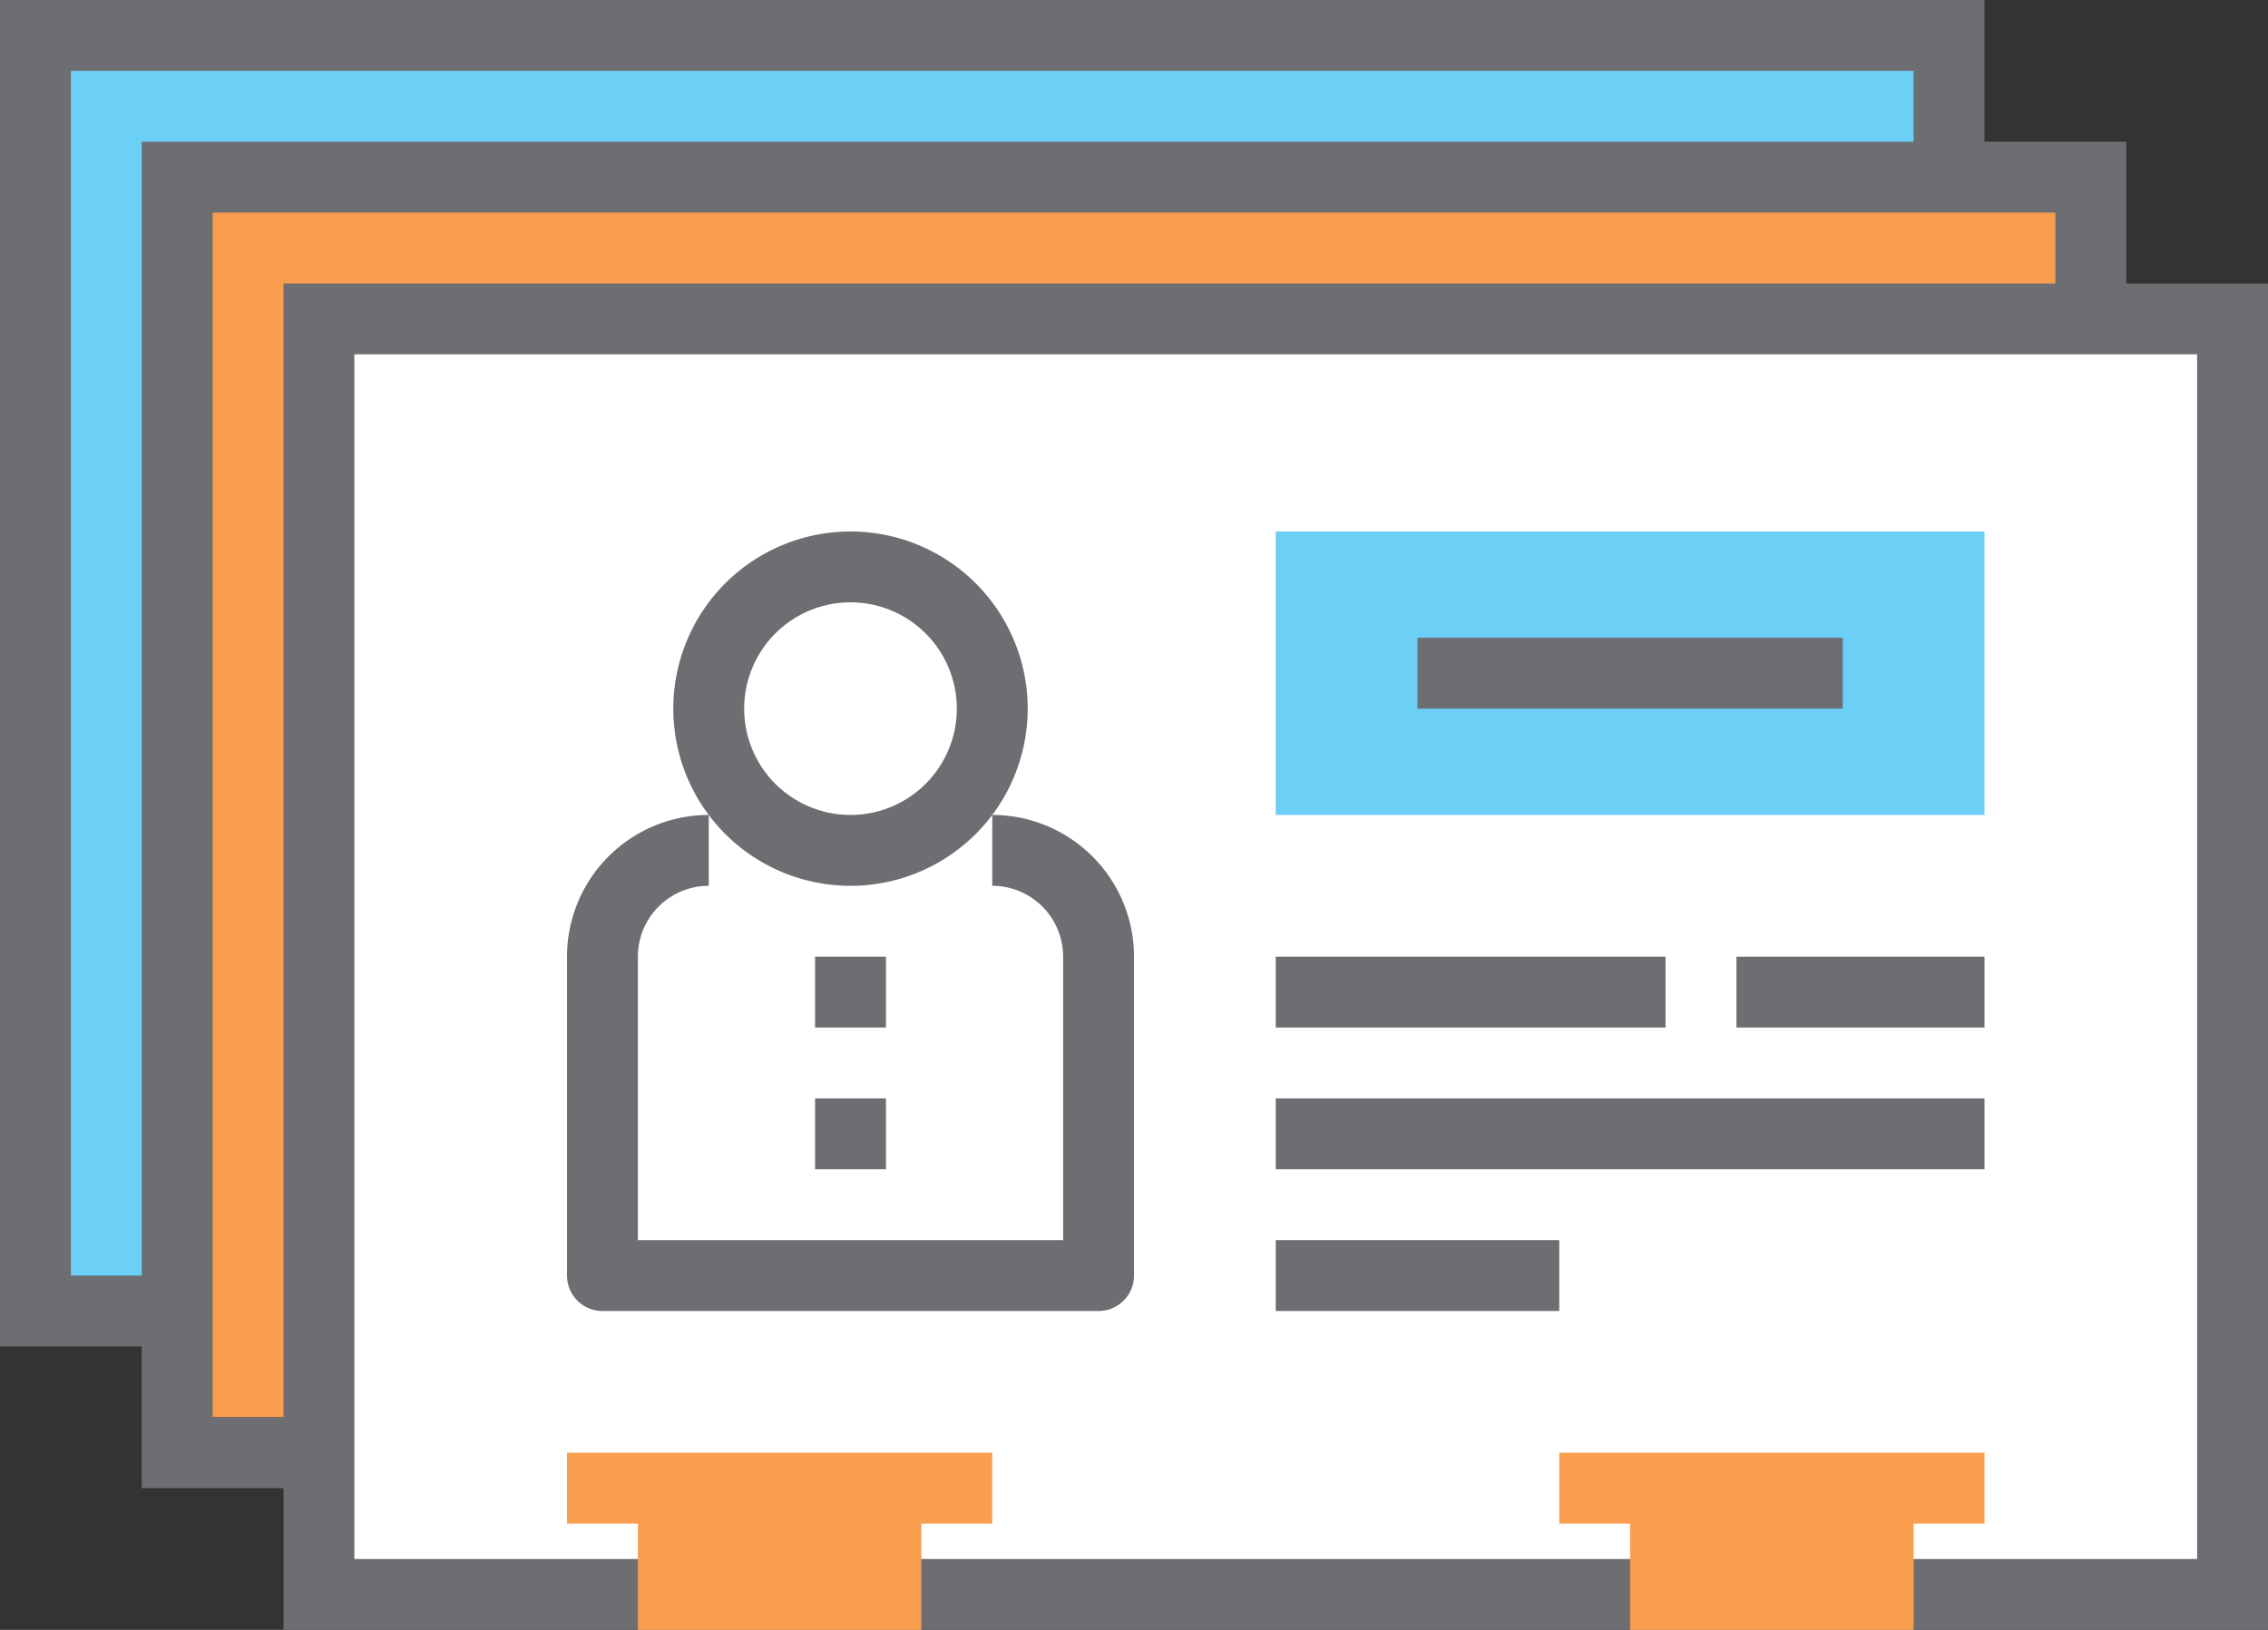 <svg xmlns="http://www.w3.org/2000/svg" viewBox="0 0 64 46"><rect x="0" y="0" width="64" height="46" fill="#333333" stroke="none"/><title>Depositphotos_64999527_02</title><g data-name="Layer 2"><g data-name="Layer 1"><g data-name="Layer 2"><g data-name="Layer 1-2"><path fill="#6bcff6" d="M1 1v36h4V5h50V1H1z"/><path fill="#f99e4f" d="M5 5v35h4V9h50V5H5z"/><path fill="#fff" d="M9 9h54v36H9z"/><path d="M64 46H8V8h56zm-54-2h52V10H10z" fill="#6d6e71"/><path fill="#6d6e71" d="M9 42H4V4h56v5h-2V6H6v34h3v2z"/><path fill="#6d6e71" d="M5 38H0V0h56v5h-2V2H2v34h3v2z"/><path fill="#f99e4f" d="M16 41v2h2v3h8v-3h2v-2H16z"/><path fill="#f99e4f" d="M44 41v2h2v3h8v-3h2v-2H44z"/><path fill="#6bcff6" d="M36 15h20v8H36z"/><path fill="#6d6e71" d="M40 18h12v2H40z"/><path fill="#6d6e71" d="M36 27h11v2H36z"/><path fill="#6d6e71" d="M49 27h7v2h-7z"/><path fill="#6d6e71" d="M36 31h20v2H36z"/><path fill="#6d6e71" d="M36 35h8v2h-8z"/><path d="M31 37H17a1 1 0 0 1-1-1v-9a4 4 0 0 1 4-4v2a2 2 0 0 0-2 2v8h12v-8a2 2 0 0 0-2-2v-2a4 4 0 0 1 4 4v9a1 1 0 0 1-1 1z" fill="#6d6e71"/><path d="M24 25a5 5 0 1 1 5-5 5 5 0 0 1-5 5zm0-8a3 3 0 1 0 3 3 3 3 0 0 0-3-3z" fill="#6d6e71"/><path fill="#6d6e71" d="M23 27h2v2h-2z"/><path fill="#6d6e71" d="M23 31h2v2h-2z"/></g></g></g></g></svg>
